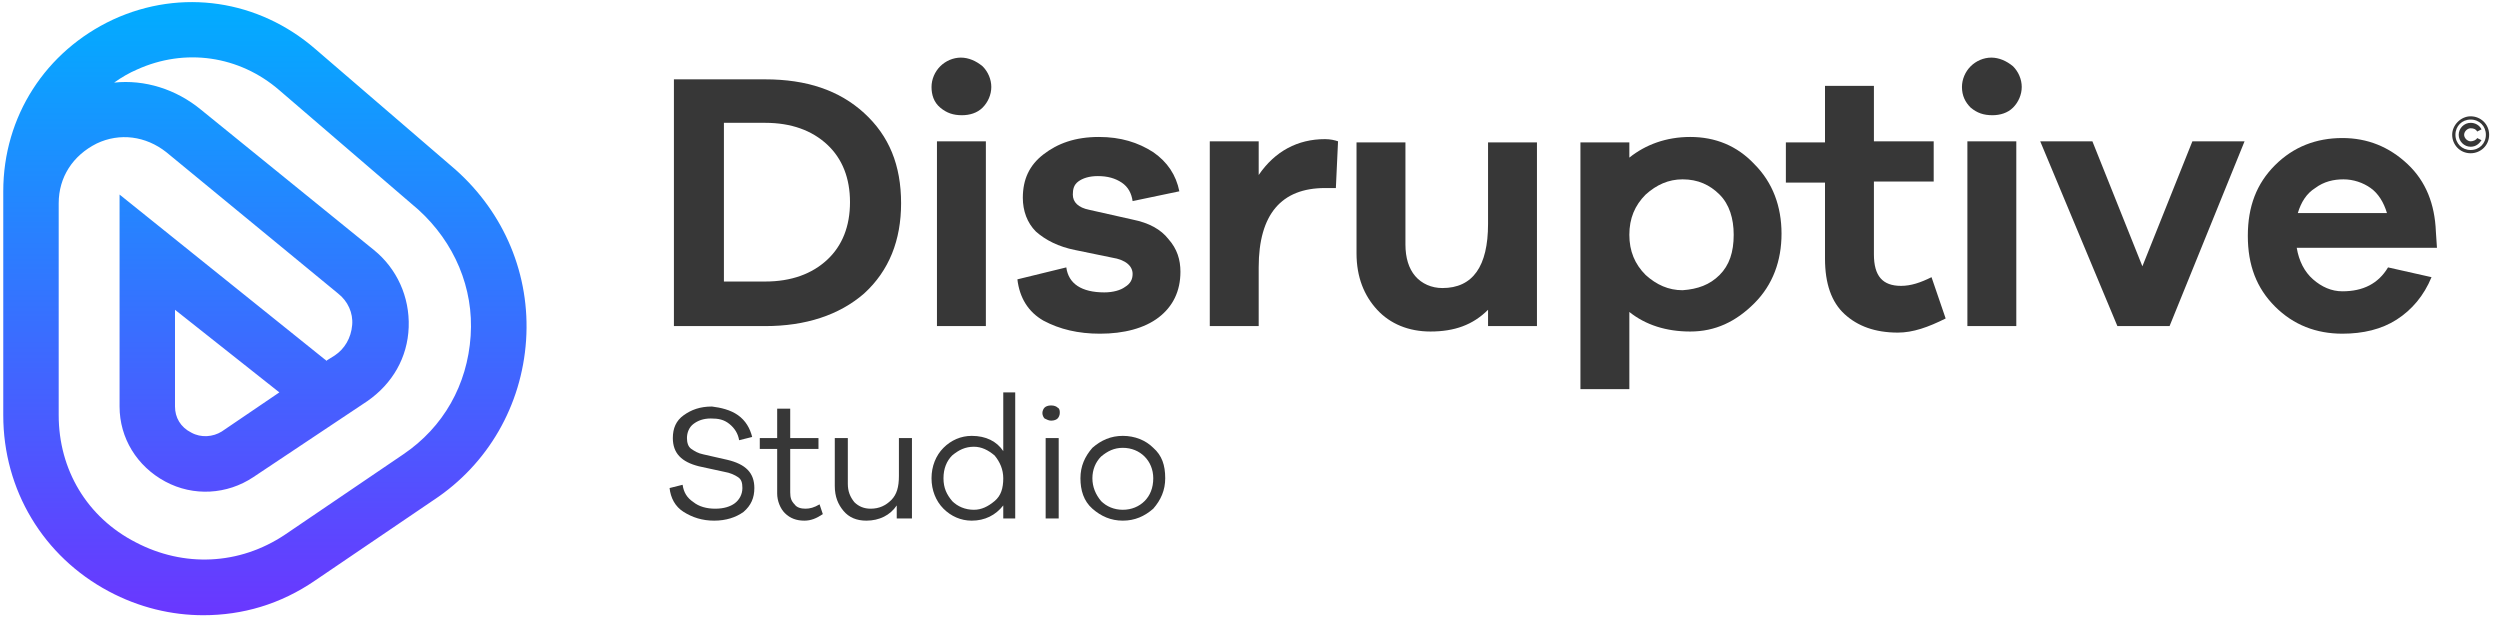 <?xml version="1.0" encoding="utf-8"?>
<!-- Generator: Adobe Illustrator 23.1.1, SVG Export Plug-In . SVG Version: 6.00 Build 0)  -->
<svg version="1.1" id="Layer_1" xmlns="http://www.w3.org/2000/svg" xmlns:xlink="http://www.w3.org/1999/xlink" x="0px"
  y="0px" viewBox="0 0 230 57" style="enable-background:new 0 0 230 57;" xml:space="preserve">
  <style type="text/css">
    .st0 {
      fill: #373737;
    }

    .st1 {
      fill: url(#SVGID_1_);
    }
  </style>
  <g>
    <g>
      <g>
        <path class="st0" d="M70.4,7.3c3.8,0,6.8,1,9.1,3.1c2.3,2.1,3.4,4.8,3.4,8.3c0,3.4-1.1,6.2-3.4,8.3c-2.3,2-5.4,3-9.1,3H62V7.3
				H70.4z M70.4,25.9c2.4,0,4.3-0.7,5.7-2c1.4-1.3,2.1-3.1,2.1-5.3s-0.7-4-2.1-5.3s-3.3-2-5.7-2h-3.8v14.6L70.4,25.9z" />
        <path class="st0" d="M90.4,6.1c0.5,0.5,0.8,1.2,0.8,1.9s-0.3,1.4-0.8,1.9s-1.2,0.7-1.9,0.7c-0.8,0-1.4-0.2-2-0.7S85.7,8.7,85.7,8
				s0.3-1.4,0.8-1.9s1.2-0.8,1.9-0.8S89.8,5.6,90.4,6.1z M86.2,30V13h4.5v17H86.2z" />
        <path class="st0" d="M98.1,24.6c0.2,1.5,1.4,2.3,3.5,2.3c0.8,0,1.5-0.2,1.9-0.5c0.5-0.3,0.7-0.7,0.7-1.2c0-0.7-0.6-1.3-1.9-1.5
				L98.9,23c-1.5-0.3-2.7-0.9-3.6-1.7c-0.8-0.8-1.2-1.9-1.2-3.1c0-1.7,0.6-3,1.9-4s2.9-1.6,5.1-1.6c2,0,3.6,0.5,5,1.4
				c1.3,0.9,2.1,2.1,2.4,3.6l-4.3,0.9c-0.1-0.7-0.4-1.3-1-1.7c-0.6-0.4-1.3-0.6-2.2-0.6c-0.8,0-1.4,0.2-1.8,0.5s-0.5,0.7-0.5,1.2
				c0,0.7,0.5,1.2,1.5,1.4l4,0.9c1.5,0.3,2.6,0.9,3.3,1.8c0.8,0.9,1.1,1.9,1.1,3c0,1.8-0.7,3.2-2,4.2s-3.2,1.5-5.4,1.5
				c-2,0-3.7-0.4-5.2-1.2c-1.4-0.8-2.2-2.1-2.4-3.8L98.1,24.6z" />
        <path class="st0" d="M123.1,13l-0.2,4.3h-1c-4,0-6.1,2.4-6.1,7.3V30h-4.5V13h4.5v3.1c1.5-2.2,3.6-3.3,6.1-3.3
				C122.4,12.8,122.8,12.9,123.1,13z" />
        <path class="st0" d="M141.4,30h-4.5v-1.5c-1.4,1.4-3.1,2-5.3,2c-2,0-3.7-0.7-4.9-2c-1.2-1.3-1.9-3-1.9-5.2V13.1h4.5v9.4
				c0,1.2,0.3,2.2,0.9,2.9s1.5,1.1,2.5,1.1c2.8,0,4.2-2,4.2-5.9v-7.5h4.5L141.4,30L141.4,30z" />
        <path class="st0" d="M161.4,15.1c1.7,1.7,2.5,3.9,2.5,6.4s-0.8,4.7-2.5,6.4c-1.7,1.7-3.6,2.6-5.9,2.6c-2.2,0-4.1-0.6-5.6-1.8v7.1
				h-4.5V13.1h4.5v1.4c1.5-1.2,3.4-1.9,5.6-1.9C157.8,12.6,159.8,13.4,161.4,15.1z M158.2,25.3c0.9-0.9,1.3-2.1,1.3-3.7
				c0-1.5-0.4-2.8-1.3-3.7c-0.9-0.9-2-1.4-3.4-1.4c-1.3,0-2.4,0.5-3.4,1.4c-1,1-1.5,2.2-1.5,3.7s0.5,2.7,1.5,3.7
				c1,0.9,2.1,1.4,3.4,1.4C156.2,26.6,157.3,26.2,158.2,25.3z" />
        <path class="st0" d="M179,29.3c-1.6,0.8-3,1.3-4.4,1.3c-2.1,0-3.7-0.6-4.9-1.7s-1.8-2.8-1.8-5.1v-7h-3.6v-3.7h3.6V7.9h4.5V13h5.5
				v3.7h-5.5v6.7c0,2,0.8,2.9,2.5,2.9c0.9,0,1.8-0.3,2.8-0.8L179,29.3z" />
        <path class="st0" d="M185.2,6.1c0.5,0.5,0.8,1.2,0.8,1.9s-0.3,1.4-0.8,1.9s-1.2,0.7-1.9,0.7c-0.8,0-1.4-0.2-2-0.7
				c-0.5-0.5-0.8-1.1-0.8-1.9c0-0.7,0.3-1.4,0.8-1.9s1.2-0.8,1.9-0.8S184.6,5.6,185.2,6.1z M181,30V13h4.5v17H181z" />
        <path class="st0" d="M199.6,30h-4.8l-7.1-17h4.8l4.6,11.5l4.6-11.5h4.8L199.6,30z" />
        <path class="st0" d="M224.2,22.8h-12.9c0.2,1.2,0.7,2.2,1.5,2.9c0.8,0.7,1.7,1.1,2.7,1.1c1.9,0,3.3-0.7,4.2-2.2l4,0.9
				c-0.7,1.7-1.8,3-3.2,3.9s-3.1,1.3-5,1.3c-2.4,0-4.5-0.8-6.2-2.5s-2.5-3.8-2.5-6.5s0.8-4.8,2.5-6.5s3.8-2.5,6.2-2.5
				c2.3,0,4.3,0.8,6,2.4s2.5,3.7,2.6,6.2L224.2,22.8L224.2,22.8z M213,17.3c-0.8,0.5-1.3,1.3-1.6,2.3h8.2c-0.3-1-0.8-1.8-1.5-2.3
				s-1.6-0.8-2.5-0.8S213.8,16.7,213,17.3z" />
      </g>
      <g>
        <path class="st0" d="M67.9,38.2c0.7,0.5,1.1,1.2,1.3,2L68,40.5c-0.1-0.6-0.4-1.1-0.9-1.5s-1-0.5-1.7-0.5s-1.2,0.2-1.6,0.5
				s-0.6,0.8-0.6,1.3c0,0.4,0.1,0.8,0.4,1c0.3,0.2,0.6,0.4,1.1,0.5l2.2,0.5c1.7,0.4,2.5,1.2,2.5,2.6c0,0.9-0.3,1.6-1,2.2
				c-0.7,0.5-1.6,0.8-2.7,0.8s-2-0.3-2.8-0.8s-1.2-1.3-1.3-2.2l1.2-0.3c0.1,0.7,0.4,1.2,1,1.6c0.5,0.4,1.2,0.6,2,0.6
				s1.4-0.2,1.8-0.5s0.7-0.8,0.7-1.4c0-0.5-0.1-0.8-0.4-1s-0.7-0.4-1.3-0.5l-2.3-0.5c-1.6-0.4-2.4-1.2-2.4-2.6c0-0.9,0.3-1.6,1-2.1
				s1.5-0.8,2.6-0.8C66.3,37.5,67.2,37.7,67.9,38.2z" />
        <path class="st0" d="M75.7,47.3c-0.6,0.4-1.1,0.6-1.7,0.6c-0.7,0-1.3-0.2-1.8-0.7c-0.4-0.4-0.7-1.1-0.7-1.8v-4.1h-1.6v-1h1.6
				v-2.7h1.2v2.7h2.6v1h-2.6v4c0,0.5,0.1,0.8,0.4,1.1c0.2,0.3,0.6,0.4,1,0.4s0.8-0.1,1.3-0.4L75.7,47.3z" />
        <path class="st0" d="M83.7,47.7h-1.2v-1.2c-0.6,0.9-1.6,1.4-2.8,1.4c-0.9,0-1.6-0.3-2.1-0.9s-0.8-1.3-0.8-2.3v-4.4H78v4.2
				c0,0.7,0.2,1.2,0.6,1.7c0.4,0.4,0.9,0.6,1.5,0.6c0.8,0,1.4-0.3,1.9-0.8s0.7-1.2,0.7-2.2v-3.5h1.2v7.4H83.7z" />
        <path class="st0" d="M93.4,47.7h-1.1v-1.2c-0.7,0.9-1.7,1.4-2.9,1.4c-1,0-1.9-0.4-2.6-1.1c-0.7-0.7-1.1-1.7-1.1-2.8
				s0.4-2.1,1.1-2.8s1.6-1.1,2.6-1.1c1.3,0,2.3,0.5,2.9,1.4v-5.4h1.1V47.7z M91.5,46.1c0.6-0.5,0.8-1.2,0.8-2.1
				c0-0.8-0.3-1.5-0.8-2.1c-0.6-0.5-1.2-0.8-1.9-0.8c-0.8,0-1.4,0.3-2,0.8c-0.5,0.5-0.8,1.2-0.8,2.1c0,0.9,0.3,1.5,0.8,2.1
				c0.5,0.5,1.2,0.8,2,0.8C90.3,46.9,90.9,46.6,91.5,46.1z" />
        <path class="st0" d="M97.3,37.5c0.2,0.1,0.2,0.3,0.2,0.5s-0.1,0.4-0.2,0.5s-0.3,0.2-0.6,0.2c-0.2,0-0.4-0.1-0.6-0.2
				c-0.1-0.1-0.2-0.3-0.2-0.5s0.1-0.4,0.2-0.5s0.3-0.2,0.6-0.2S97.2,37.4,97.3,37.5z M96.2,47.7v-7.4h1.2v7.4H96.2z" />
        <path class="st0" d="M106.1,41.2c0.8,0.7,1.1,1.6,1.1,2.8c0,1.1-0.4,2-1.1,2.8c-0.8,0.7-1.7,1.1-2.8,1.1c-1.1,0-2-0.4-2.8-1.1
				c-0.8-0.7-1.1-1.7-1.1-2.8s0.4-2,1.1-2.8c0.8-0.7,1.7-1.1,2.8-1.1C104.4,40.1,105.4,40.5,106.1,41.2z M105.3,46.1
				c0.5-0.5,0.8-1.2,0.8-2.1c0-0.8-0.3-1.5-0.8-2s-1.2-0.8-2-0.8s-1.4,0.3-2,0.8c-0.5,0.5-0.8,1.2-0.8,2s0.3,1.5,0.8,2.1
				c0.5,0.5,1.2,0.8,2,0.8C104.1,46.9,104.8,46.6,105.3,46.1z" />
      </g>
      <g>
        <path class="st0"
          d="M229,12.4c0,1-0.8,1.7-1.7,1.7c-1,0-1.7-0.8-1.7-1.7s0.8-1.7,1.7-1.7C228.2,10.7,229,11.4,229,12.4z
				 M228.7,12.4c0-0.8-0.6-1.4-1.4-1.4s-1.4,0.6-1.4,1.4c0,0.8,0.6,1.4,1.4,1.4S228.7,13.2,228.7,12.4z M228.3,12.9
				c-0.2,0.3-0.5,0.6-1,0.6c-0.6,0-1.1-0.5-1.1-1.1s0.5-1.1,1.1-1.1c0.4,0,0.8,0.2,1,0.6c-0.2,0.1-0.2,0.1-0.4,0.2
				c-0.1-0.2-0.3-0.3-0.6-0.3c-0.3,0-0.6,0.3-0.6,0.6s0.3,0.6,0.6,0.6c0.2,0,0.5-0.1,0.6-0.3C228.1,12.8,228.1,12.8,228.3,12.9z" />
      </g>
    </g>
    <g>
      <g>

        <linearGradient id="SVGID_1_" gradientUnits="userSpaceOnUse" x1="24.41" y1="57.849" x2="24.41" y2="1.443"
          gradientTransform="matrix(1 0 0 -1 0 58)">
          <stop offset="0" style="stop-color:#01ADFF" />
          <stop offset="1" style="stop-color:#6A37FF" />
        </linearGradient>
        <path class="st1" d="M18.7,56.6c-2.9,0-5.9-0.7-8.7-2.2c-6-3.2-9.7-9.3-9.7-16.2V17.6c0-6.9,3.9-12.9,10.1-15.8
				C16.7-1.1,23.8,0,29,4.5l12.9,11.1c4.5,4,6.9,9.7,6.5,15.7S44.9,42.7,39.9,46L29,53.4C25.8,55.6,22.3,56.6,18.7,56.6z M5.4,18.7
				v19.5c0,5,2.6,9.4,7.1,11.7c4.4,2.3,9.5,2.1,13.7-0.7l10.9-7.4c3.7-2.5,5.9-6.4,6.2-10.9c0.3-4.4-1.5-8.6-4.8-11.6l-12.8-11
				C22,5.1,17,4.4,12.6,6.4c-0.7,0.3-1.4,0.7-2.1,1.2c2.8-0.3,5.7,0.6,8,2.5L34.4,23c2.1,1.7,3.3,4.3,3.2,7.1s-1.5,5.2-3.8,6.8
				l-10.5,7c-2.4,1.6-5.5,1.8-8.1,0.4c-2.6-1.4-4.2-4-4.2-6.9V17.9L29.8,33c0.1,0.1,0.2,0.1,0.2,0.2l0.8-0.5
				c0.9-0.6,1.5-1.6,1.6-2.8c0.1-1.1-0.4-2.2-1.3-2.9L15.3,14c-1.9-1.5-4.3-1.8-6.4-0.8C6.7,14.3,5.4,16.3,5.4,18.7z M16.1,28.5v8.9
				c0,1,0.5,1.9,1.5,2.4c0.9,0.5,2,0.4,2.8-0.1l5.3-3.6L16.1,28.5z" />
      </g>
    </g>
  </g>
</svg>